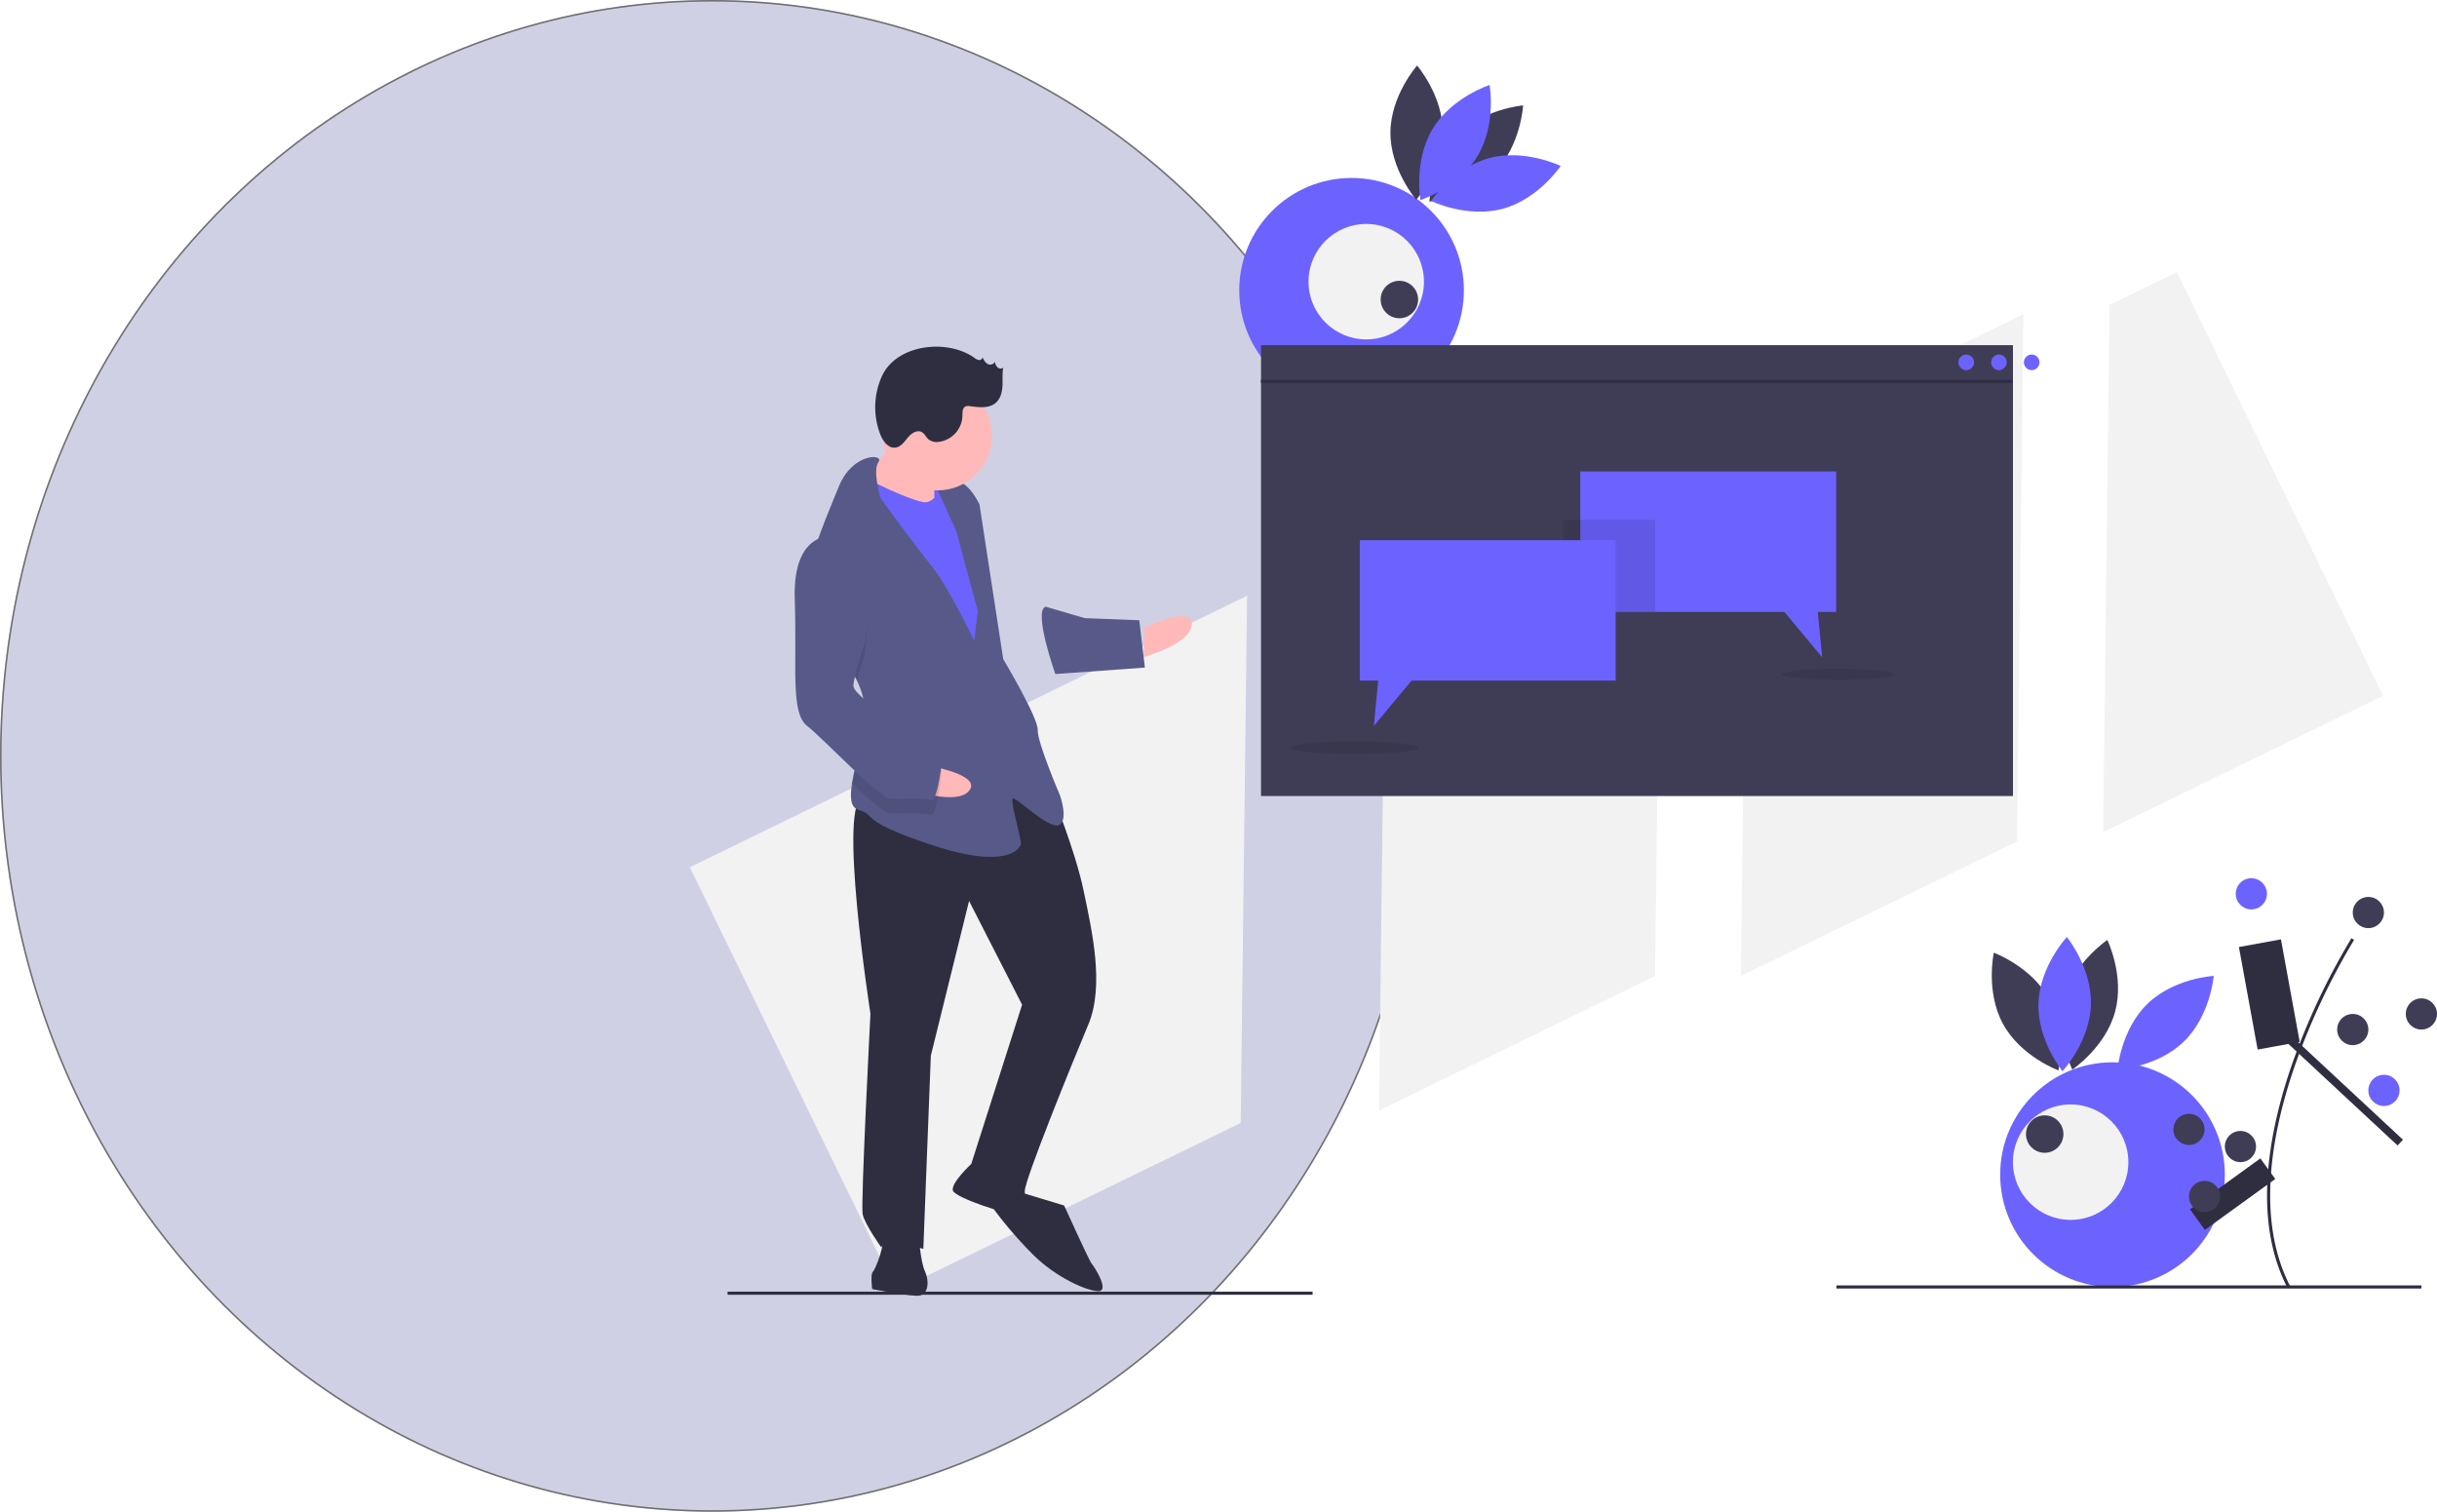 <svg xmlns="http://www.w3.org/2000/svg" width="1562.139" height="969" viewBox="0 0 1562.139 969">
  <g id="Group_23" data-name="Group 23" transform="translate(0 -5152)">
    <g id="Ellipse_54" data-name="Ellipse 54" transform="translate(0 5152)" fill="#d0d0e5" stroke="#707070" stroke-width="1">
      <ellipse cx="456.5" cy="484.5" rx="456.5" ry="484.5" stroke="none"/>
      <ellipse cx="456.5" cy="484.5" rx="456" ry="484" fill="none"/>
    </g>
    <g id="Group_20" data-name="Group 20" transform="translate(442.193 5194)">
      <path id="Path_264" data-name="Path 264" d="M401.675,159.448l-4.1,337.919L220.588,583.58l4.1-337.918Z" transform="translate(453.133)" fill="#f2f2f2"/>
      <path id="Path_265" data-name="Path 265" d="M81.748,132.454,214,403.956,34.553,491.367l4.1-337.919Z" transform="translate(871.393)" fill="#f2f2f2"/>
      <path id="Path_266" data-name="Path 266" d="M605,513.867,962.193,339.875l-4.1,337.919L737.251,785.37Z" transform="translate(-605)" fill="#f2f2f2"/>
      <path id="Path_267" data-name="Path 267" d="M594.665,245.662l-4.1,337.918-176.99,86.214,4.1-337.919Z" transform="translate(28.175)" fill="#f2f2f2"/>
      <rect id="Rectangle_59" data-name="Rectangle 59" width="24.39" height="26.789" transform="translate(171.351 288.631) rotate(-177.779)" fill="#6c63ff"/>
      <path id="Path_268" data-name="Path 268" d="M802.157,415.85s30.779-14.706,30.286-2.005S801.418,434.9,801.418,434.9Z" transform="translate(-510.646 -55.716)" fill="#ffb9b9"/>
      <path id="Path_269" data-name="Path 269" d="M948.3,523.311s14.521,35.542,19.886,61.188,13.536,60.942,3.026,85.974-40.392,98.6-40.7,106.537,2.559,16-3.791,15.752-40.907-11.126-42.31-15.95,11.79-17.032,11.79-17.032L928.783,657.7l-33.99-66.505-24.516,99.215-4.8,123.828s-23.567-7.274-26.988-1.047c0,0-10.559-14.719-11.9-21.131s4.987-128.591,4.987-128.591S809.94,524.3,827.4,524.982,913.267,483.794,948.3,523.311Z" transform="translate(-715.803 -55.716)" fill="#2f2e41"/>
      <path id="Path_270" data-name="Path 270" d="M894.467,786.412s16.109,35.6,17.635,37.252,12.023,17.956,4.085,17.648-26.68-8.984-40.476-22.239-31.984-36.219-30.335-37.745,12.947-5.858,12.947-5.858Z" transform="translate(-654.536 -55.716)" fill="#2f2e41"/>
      <path id="Path_271" data-name="Path 271" d="M959.073,806.175s.972,15.937,3.9,22.41,2.559,16-5.378,15.691-28.453-4.283-28.453-4.283-1.218-9.587.431-11.113,8.676-18.743,5.686-23.628S959.073,806.175,959.073,806.175Z" transform="translate(-812.269 -55.716)" fill="#2f2e41"/>
      <path id="Path_272" data-name="Path 272" d="M947.936,288.992s-16.922,26.373-23.518,32.477,11.962,19.543,11.962,19.543l33.215,4.468s-.418-30.225,1.293-33.338S947.936,288.992,947.936,288.992Z" transform="translate(-812.876 -55.716)" fill="#ffb9b9"/>
      <path id="Path_273" data-name="Path 273" d="M946.531,323.5s-6.843,12.454-13.193,12.208-39.2-14.239-40.6-19.064S881.86,351.2,881.86,351.2l80.371,141.44,19.605-13.549-9.5-83.045-7.8-44.821Z" transform="translate(-782.6 -55.716)" fill="#6c63ff"/>
      <path id="Path_274" data-name="Path 274" d="M874.511,450.084c3.206,6.707,5.208,13.7,4.931,20.86-.012.318-.025.635-.053.952-.761,14.693-6.173,31.686-8.115,44.044-1.409,8.865-1.008,15.336,4.18,16.856,12.577,3.668-1.834,6.289,46.826,22.485s57.152,2.216,57.275-.959-6.891-27.3-5.242-28.822,23.074,19.974,29.548,17.045.739-19.05.739-19.05-14.583-33.954-14.275-41.892-22.089-45.375-22.089-45.375L953,337.063s-5.858-12.947-13.734-14.842-14.411,2.621-14.411,2.621l13.18,29.13,13.906,51.417-2.326,18.989s-16.17-34.016-26.791-47.147-33.264-44.218-33.264-44.218-5.286-17.837-1.3-23.168c3.991-5.346-16.647-6.147-25.446,15.771-4.664,11.616-12.236,28.939-16.979,45.068-4.227,14.289-6.223,27.646-2.036,35.281C850.2,417.629,866.3,432.96,874.511,450.084Z" transform="translate(-767.335 -55.716)" fill="#575a89"/>
      <path id="Path_275" data-name="Path 275" d="M969.844,405.965c6.4,11.664,22.5,27,30.708,44.119,2.144-7.723,4.759-15.715,4.759-15.715s10.031-53.669-19.64-67.539a19.858,19.858,0,0,0-13.791,3.853C967.654,384.973,965.654,398.33,969.844,405.965Z" transform="translate(-893.377 -55.716)" opacity="0.1"/>
      <path id="Path_276" data-name="Path 276" d="M825.629,402.583l25.154,7.335,34.926,1.354,3.593,30.348-57.4,4.134S817.568,405.45,825.629,402.583Z" transform="translate(-597.61 -55.716)" fill="#575a89"/>
      <path id="Path_277" data-name="Path 277" d="M912.271,504.623s33.652,5.583,25.971,15.71-37.492-.52-37.492-.52Z" transform="translate(-759.036 -55.716)" fill="#ffb9b9"/>
      <path id="Path_278" data-name="Path 278" d="M927.659,471.9c-.761,14.693-6.173,31.686-8.115,44.044,10.72,10.146,20.914,19.1,24.756,19.244,7.938.308,20.7-.787,25.4.985s7.458-28.329,7.458-28.329-2.806-9.648-15.321-14.9C953.391,489.382,937.2,479.739,927.659,471.9Z" transform="translate(-815.607 -55.716)" opacity="0.1"/>
      <path id="Path_279" data-name="Path 279" d="M944.645,357.3s-26.865-4.222-25.414,40.353-2.832,73.027,7.973,81.4,45.9,46.3,53.84,46.606,20.7-.787,25.4.985,7.458-28.329,7.458-28.329-2.806-9.648-15.321-14.9-42-23.888-41.756-30.238,7.458-28.329,7.458-28.329S974.316,371.175,944.645,357.3Z" transform="translate(-851.981 -55.716)" fill="#575a89"/>
      <circle id="Ellipse_55" data-name="Ellipse 55" cx="34.952" cy="34.952" r="34.952" transform="translate(123.799 202.423)" fill="#ffb9b9"/>
      <path id="Path_280" data-name="Path 280" d="M943.662,242.994a6.75,6.75,0,0,0,2.939,1.475,2.1,2.1,0,0,0,2.43-1.683c.8,1.658,1.7,3.426,3.335,4.277s4.157.137,4.393-1.689a7.706,7.706,0,0,0,1.774,3.744c1.013.966,2.85,1.21,3.734.125-.715,3.907-.274,7.926-.5,11.892s-1.282,8.171-4.278,10.778c-4.37,3.8-10.941,2.865-16.689,2.144a5.066,5.066,0,0,0-2.615.143c-2.152.917-2.055,3.913-2.084,6.252a17.373,17.373,0,0,1-15.212,16.5,8.709,8.709,0,0,1-6.472-1.58c-1.632-1.383-2.466-3.638-4.336-4.677-3.042-1.69-6.732.775-8.956,3.452s-4.416,5.969-7.862,6.459c-4.557.648-8.028-4-9.73-8.272a48.223,48.223,0,0,1,.958-37.47C894.006,234.121,926.509,230.84,943.662,242.994Z" transform="translate(-761.376 -55.716)" fill="#2f2e41"/>
      <circle id="Ellipse_56" data-name="Ellipse 56" cx="72" cy="72" r="72" transform="translate(352.174 72.069)" fill="#6c63ff"/>
      <path id="Path_281" data-name="Path 281" d="M659.587,123.822C643,140.838,617.515,142.9,617.515,142.9s1.413-25.527,18-42.543,42.072-19.077,42.072-19.077S676.177,106.806,659.587,123.822Z" transform="translate(-143.447 -55.716)" fill="#3f3d56"/>
      <path id="Path_282" data-name="Path 282" d="M632.328,115.076c-22.944,6.189-37.167,27.434-37.167,27.434s22.977,11.211,45.921,5.023S678.249,120.1,678.249,120.1,655.272,108.887,632.328,115.076Z" transform="translate(-120.023 -55.716)" fill="#6c63ff"/>
      <path id="Path_283" data-name="Path 283" d="M697.221,98.852c-.152,23.764-17.083,42.921-17.083,42.921S663.453,122.4,663.6,98.637s17.083-42.921,17.083-42.921S697.373,75.088,697.221,98.852Z" transform="translate(-214.514 -55.716)" fill="#3f3d56"/>
      <path id="Path_284" data-name="Path 284" d="M644.864,96.41c-12.24,20.37-7.754,45.54-7.754,45.54s24.33-7.856,36.569-28.226,7.754-45.54,7.754-45.54S657.1,76.04,644.864,96.41Z" transform="translate(-168.775 -55.716)" fill="#6c63ff"/>
      <circle id="Ellipse_57" data-name="Ellipse 57" cx="37" cy="37" r="37" transform="translate(396.576 101.542)" fill="#f2f2f2"/>
      <circle id="Ellipse_58" data-name="Ellipse 58" cx="12" cy="12" r="12" transform="translate(442.819 137.99)" fill="#3f3d56"/>
      <circle id="Ellipse_59" data-name="Ellipse 59" cx="72" cy="72" r="72" transform="translate(839.946 638.912)" fill="#6c63ff"/>
      <path id="Path_285" data-name="Path 285" d="M327.917,662.139c-6.206,22.94-27.461,37.147-27.461,37.147s-11.194-22.985-4.989-45.925,27.461-37.147,27.461-37.147S334.122,639.2,327.917,662.139Z" transform="translate(585.705 -55.716)" fill="#3f3d56"/>
      <path id="Path_286" data-name="Path 286" d="M281.137,657.209c-17.028,16.576-19.108,42.058-19.108,42.058s25.528-1.394,42.557-17.97,19.108-42.058,19.108-42.058S298.165,640.633,281.137,657.209Z" transform="translate(653.126 -55.716)" fill="#6c63ff"/>
      <path id="Path_287" data-name="Path 287" d="M361.625,654c11.437,20.831,5.975,45.807,5.975,45.807s-24.005-8.8-35.442-29.629-5.975-45.807-5.975-45.807S350.188,633.172,361.625,654Z" transform="translate(509.677 -55.716)" fill="#3f3d56"/>
      <path id="Path_288" data-name="Path 288" d="M308.548,656.775c-.773,23.752,15.4,43.553,15.4,43.553s17.426-18.707,18.2-42.459-15.4-43.553-15.4-43.553S309.322,633.023,308.548,656.775Z" transform="translate(555.94 -55.716)" fill="#6c63ff"/>
      <circle id="Ellipse_60" data-name="Ellipse 60" cx="37" cy="37" r="37" transform="translate(848.107 665.912)" fill="#f2f2f2"/>
      <circle id="Ellipse_61" data-name="Ellipse 61" cx="12" cy="12" r="12" transform="translate(856.476 672.912)" fill="#3f3d56"/>
      <rect id="Rectangle_60" data-name="Rectangle 60" width="375" height="2" transform="translate(734.946 781.912)" fill="#2f2e41"/>
      <rect id="Rectangle_61" data-name="Rectangle 61" width="375" height="2" transform="translate(24.193 785.912)" fill="#2f2e41"/>
      <path id="Path_289" data-name="Path 289" d="M185.105,839.087l1.777-.918c-23.082-44.624-10.739-102.575,3.679-143.332a439.291,439.291,0,0,1,37.278-78.675l-1.69-1.068a441.539,441.539,0,0,0-37.472,79.075C174.125,735.3,161.7,793.828,185.105,839.087Z" transform="translate(838.952 -55.716)" fill="#2f2e41"/>
      <rect id="Rectangle_62" data-name="Rectangle 62" width="66.809" height="27.396" transform="translate(1004.977 630.739) rotate(-100.355)" fill="#2f2e41"/>
      <rect id="Rectangle_63" data-name="Rectangle 63" width="98.241" height="5.071" transform="matrix(-0.732, -0.681, 0.681, -0.732, 1094.677, 692.229)" fill="#2f2e41"/>
      <rect id="Rectangle_64" data-name="Rectangle 64" width="16.29" height="55.71" transform="matrix(-0.586, -0.81, 0.81, -0.586, 971.144, 746.335)" fill="#2f2e41"/>
      <circle id="Ellipse_62" data-name="Ellipse 62" cx="10" cy="10" r="10" transform="translate(990.946 520.912)" fill="#6c63ff"/>
      <circle id="Ellipse_63" data-name="Ellipse 63" cx="10" cy="10" r="10" transform="translate(1099.946 597.912)" fill="#3f3d56"/>
      <circle id="Ellipse_64" data-name="Ellipse 64" cx="10" cy="10" r="10" transform="translate(1055.946 607.912)" fill="#3f3d56"/>
      <circle id="Ellipse_65" data-name="Ellipse 65" cx="10" cy="10" r="10" transform="translate(1075.946 646.912)" fill="#6c63ff"/>
      <circle id="Ellipse_66" data-name="Ellipse 66" cx="10" cy="10" r="10" transform="translate(950.946 671.912)" fill="#3f3d56"/>
      <circle id="Ellipse_67" data-name="Ellipse 67" cx="10" cy="10" r="10" transform="translate(983.946 682.912)" fill="#3f3d56"/>
      <circle id="Ellipse_68" data-name="Ellipse 68" cx="10" cy="10" r="10" transform="translate(960.946 714.912)" fill="#3f3d56"/>
      <circle id="Ellipse_69" data-name="Ellipse 69" cx="10" cy="10" r="10" transform="translate(1065.946 532.912)" fill="#3f3d56"/>
      <rect id="Rectangle_65" data-name="Rectangle 65" width="482" height="289" transform="translate(366.135 179.24)" fill="#3f3d56"/>
      <circle id="Ellipse_70" data-name="Ellipse 70" cx="5" cy="5" r="5" transform="translate(855.133 185.24)" fill="#6c63ff"/>
      <circle id="Ellipse_71" data-name="Ellipse 71" cx="5" cy="5" r="5" transform="translate(834.151 185.24)" fill="#6c63ff"/>
      <circle id="Ellipse_72" data-name="Ellipse 72" cx="5" cy="5" r="5" transform="translate(813.169 185.24)" fill="#6c63ff"/>
      <rect id="Rectangle_66" data-name="Rectangle 66" width="481.597" height="2" transform="translate(366.059 201.422)" fill="#2f2e41"/>
      <path id="Path_290" data-name="Path 290" d="M321.6,260.24v90h130.83l24.17,29-2.76-29H485.6v-90Z" transform="translate(249.192)" fill="#6c63ff"/>
      <rect id="Rectangle_67" data-name="Rectangle 67" width="59" height="59" transform="translate(559.839 291.24)" opacity="0.1"/>
      <path id="Path_291" data-name="Path 291" d="M603.6,304.24h-164v90h11.762l-2.762,29,24.167-29H603.6Z" transform="translate(-10.129)" fill="#6c63ff"/>
      <ellipse id="Ellipse_73" data-name="Ellipse 73" cx="36" cy="3.512" rx="36" ry="3.512" transform="translate(699.966 386.728)" opacity="0.1"/>
      <ellipse id="Ellipse_74" data-name="Ellipse 74" cx="41" cy="4" rx="41" ry="4" transform="translate(385.13 433.24)" opacity="0.1"/>
    </g>
  </g>
</svg>
